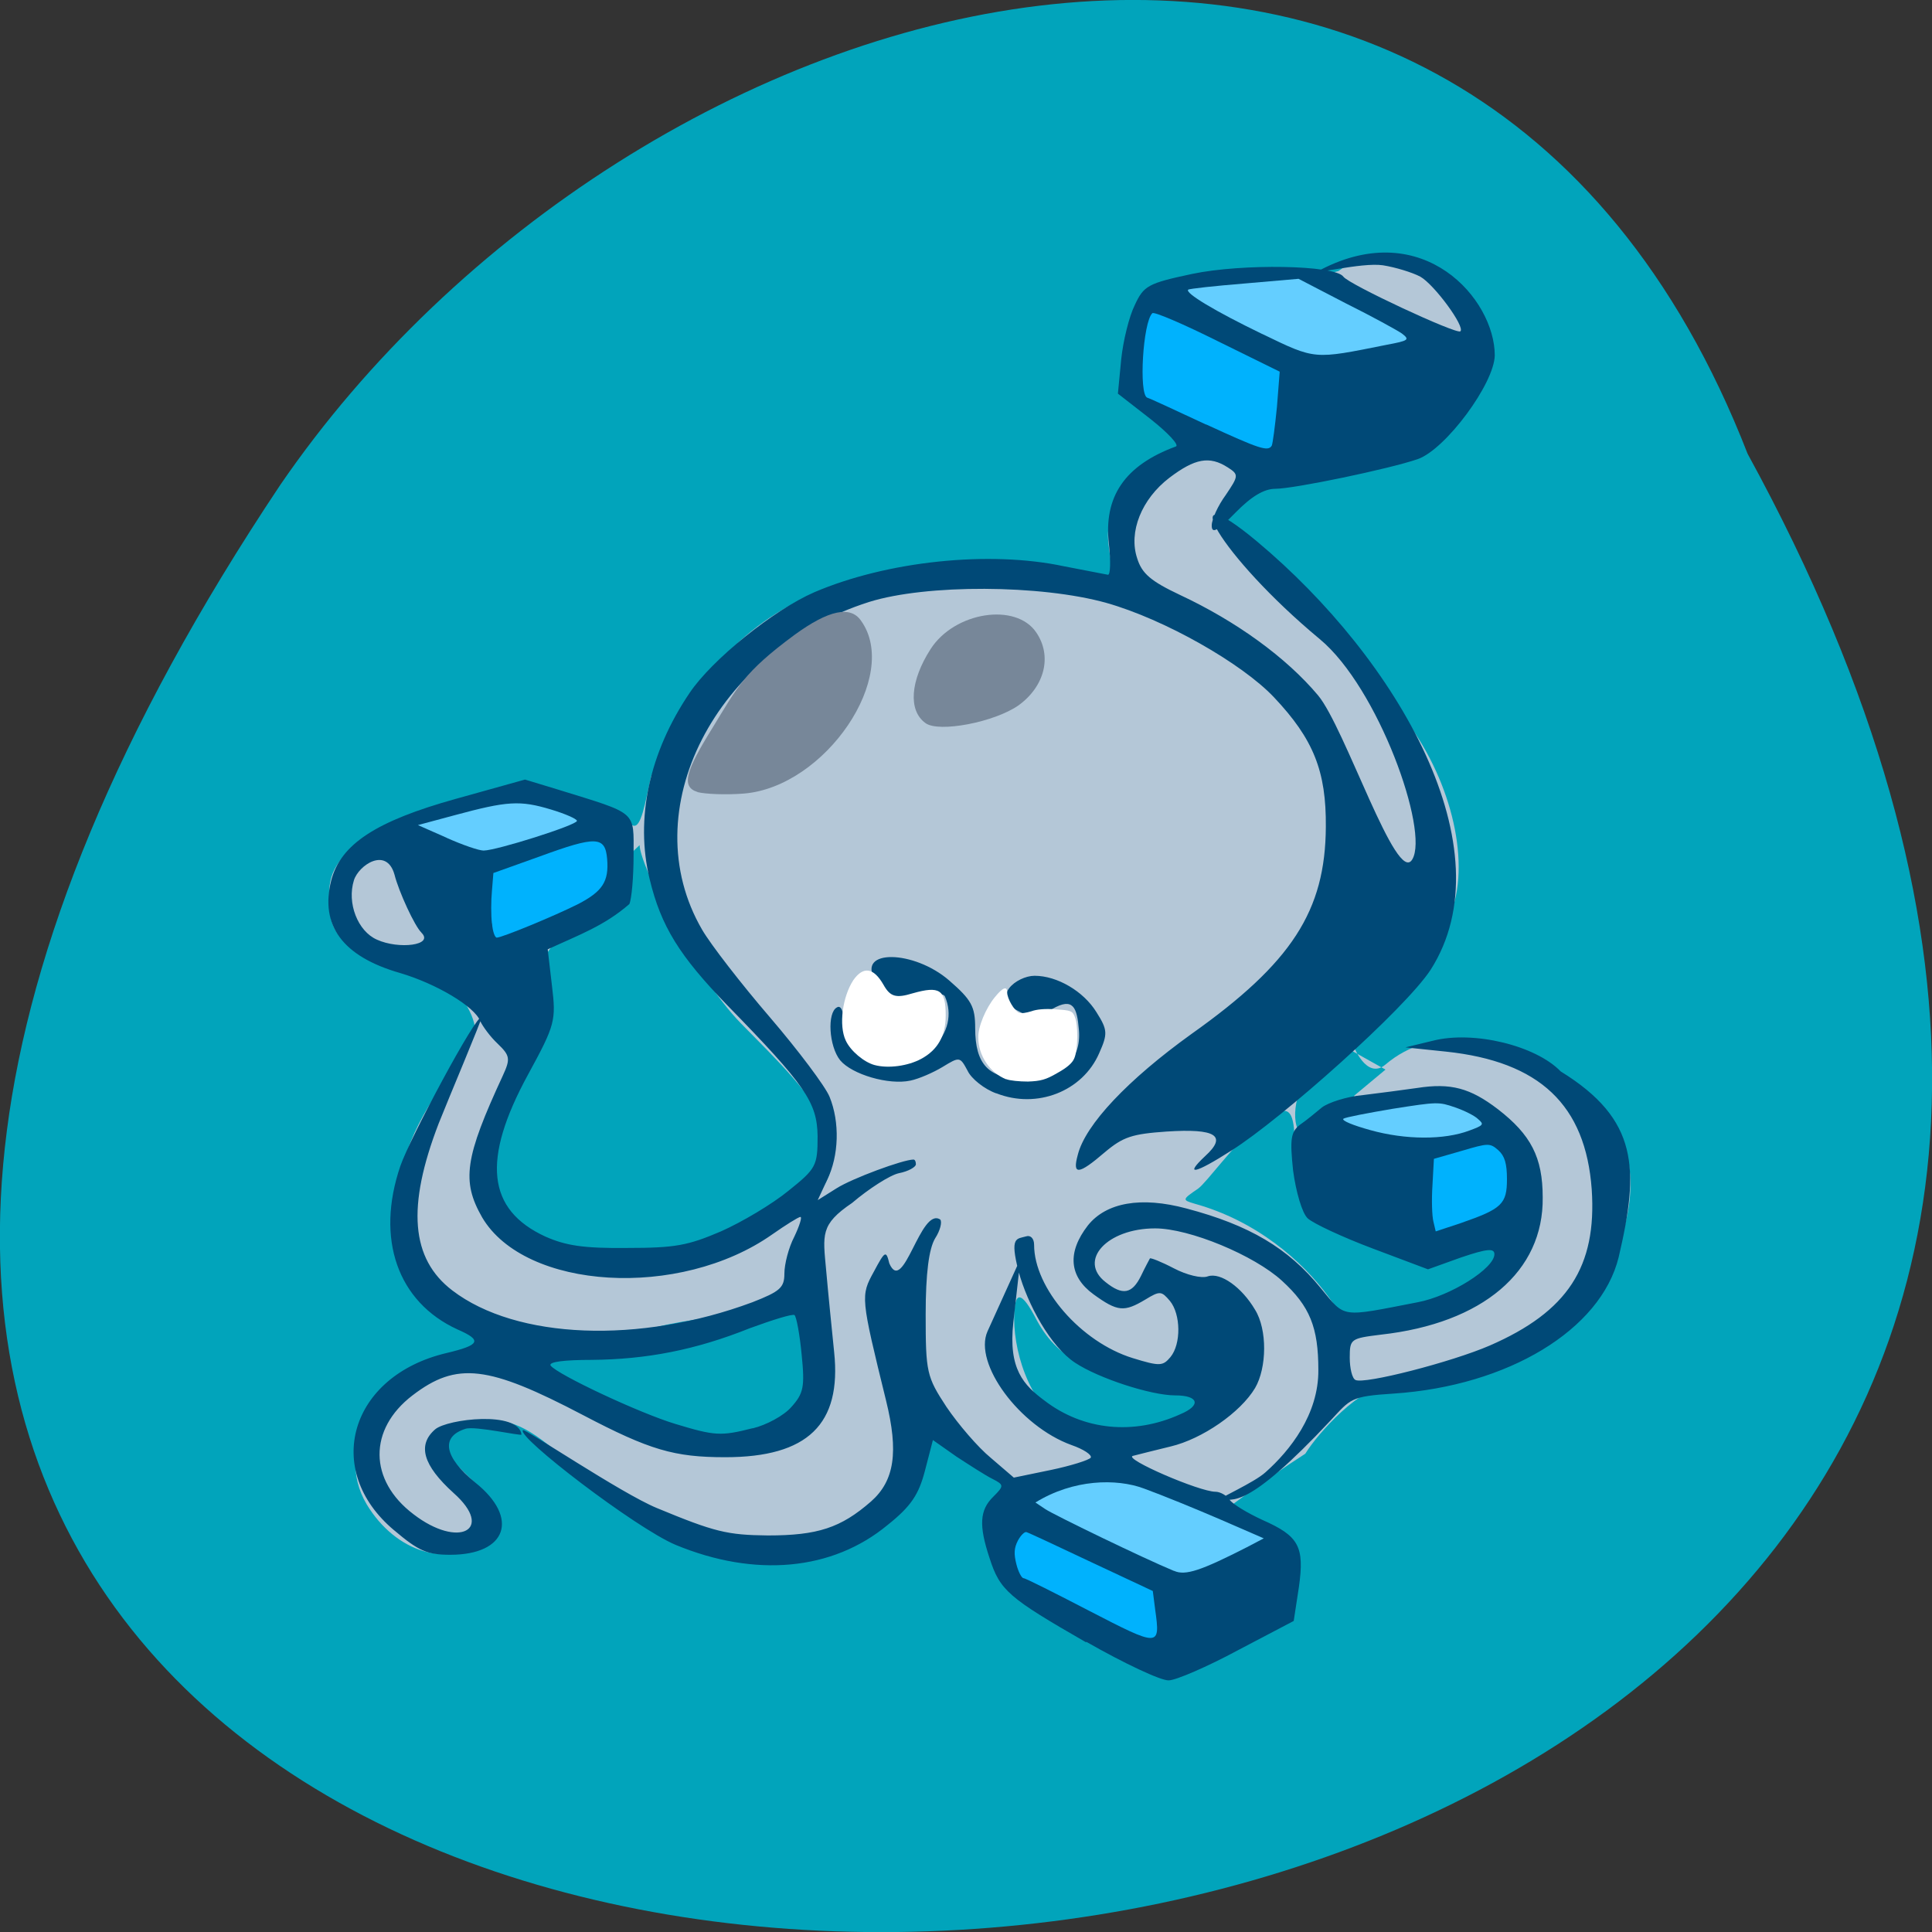 <svg xmlns="http://www.w3.org/2000/svg" viewBox="0 0 16 16"><rect x="0" y="0" width="16" height="16" fill="#333333" stroke="none"/><path d="m 14.473 3.758 c 8.703 15.902 -23.1 16.652 -12.152 0.258 c 2.891 -4.219 9.809 -6.277 12.152 -0.258" fill="#01a4bb"/><path d="m 8.199 12.133 c -0.102 -0.082 -0.426 -0.297 -0.445 -0.297 c -0.016 0 -0.133 0.238 -0.168 0.352 c -0.129 0.449 -0.512 0.734 -1.172 0.73 c -0.563 0 -0.969 -0.172 -1.527 -0.66 c -0.383 -0.332 -0.551 -0.484 -0.785 -0.492 c -0.219 -0.004 -0.449 0.066 -0.461 0.156 c 0.105 0.305 0.707 0.531 0.352 0.836 c -0.277 0.227 -0.715 0.102 -0.957 -0.301 c -0.277 -0.473 0.109 -0.969 0.691 -1.219 l 0.258 -0.109 l -0.242 -0.258 c -0.52 -0.559 -0.66 -1.145 0.023 -2.023 c 0.094 -0.117 0.168 -0.262 0.168 -0.32 c 0 -0.133 -0.176 -0.422 -0.371 -0.465 c -0.473 -0.098 -0.801 -0.215 -0.828 -0.496 c -0.031 -0.301 0.004 -0.387 0.242 -0.609 c 0.961 -0.527 1.344 -0.438 2.266 -0.121 c 0.066 0.023 0.098 -0.18 0.148 -0.402 c 0.676 -1.742 2.082 -1.93 3.766 -1.605 c 0.105 0.023 0.039 -0.129 0.02 -0.359 c -0.027 -0.313 0.32 -0.609 0.605 -0.773 c -0.086 -0.965 -0.109 -1.082 1.301 -1.453 c 0.285 -0.203 0.719 -0.195 0.988 0.16 c 0.715 1.207 -0.672 1.512 -1.516 1.551 c -0.164 0 -0.414 0.227 -0.414 0.367 c 0.004 0.164 0.059 0.285 0.645 0.801 c 0.324 0.289 0.668 0.613 0.762 0.723 c 0.406 0.465 0.617 1.145 0.5 1.613 c -0.141 0.547 -0.551 0.758 -0.844 1.184 c 0 0.012 0.113 0.305 0.27 0.172 c 0.391 -0.332 0.922 -0.227 1.414 0.055 c 0.938 0.469 0.66 1.52 0.109 2.059 c -0.367 0.359 -0.891 0.539 -1.48 0.539 c -0.242 0 -0.605 0.402 -0.707 0.57 c -1.438 0.926 -1.293 1.398 -2.609 0.098 m -1.727 -0.391 c 0.23 -0.086 0.332 -0.258 0.332 -0.547 c -0.004 -0.336 0.031 -0.543 -0.227 -0.43 c -0.359 0.156 -1.086 0.117 -1.473 0.348 l -0.637 0.184 l 0.637 0.438 c 0.336 0.23 0.699 0.25 0.883 0.254 c 0.082 0 0.383 -0.211 0.484 -0.246 m 3.219 0.063 l 0.203 -0.168 c 0.289 -0.121 -0.141 -0.148 -0.242 -0.164 c -0.578 -0.09 -0.875 -0.191 -1.066 -0.543 c -0.129 -0.25 -0.188 -0.254 -0.188 -0.012 c 0 0.313 0.156 0.777 0.477 0.902 c 0.273 0.109 0.602 0.16 0.816 -0.016 m 2.668 -1.129 c 0.195 -0.156 0.117 -0.492 -0.176 -0.383 c -0.195 0.07 -0.23 0.141 -0.672 -0.023 c -0.629 -0.238 -0.785 -0.188 -0.793 -0.637 c 0.02 -0.531 -0.051 -0.508 -0.32 -0.301 c -0.172 0.129 -0.402 0.453 -0.477 0.508 c -0.133 0.09 -0.133 0.094 -0.027 0.125 c 0.508 0.141 0.891 0.473 1.109 0.773 c 0.129 0.184 0.188 0.234 0.406 0.203 c 0.258 -0.145 0.719 -0.086 0.949 -0.266 m -6.152 -0.402 c 1.254 -0.559 0.523 -1.195 -0.074 -1.805 c -0.387 -0.398 -0.836 -1.316 -0.836 -1.473 c -0.129 0.129 -0.617 0.539 -0.598 0.707 c -0.457 0.383 -0.063 0.637 -0.418 1.25 c -0.348 0.816 -0.281 1.313 0.32 1.457 c 0.293 0.063 1.328 -0.027 1.605 -0.137 m 5.01 -1.203 l 0.258 -0.215 l -0.336 -0.188 c -0.234 -0.133 -0.688 0.781 -0.184 0.813 c 0.027 0 0.238 -0.262 0.262 -0.41" fill="#b4c7d7"/><path d="m 8.996 13.602 c -0.645 -0.371 -0.715 -0.43 -0.801 -0.699 c -0.09 -0.27 -0.082 -0.398 0.031 -0.508 c 0.09 -0.09 0.09 -0.098 -0.008 -0.148 c -0.055 -0.027 -0.188 -0.113 -0.297 -0.184 l -0.195 -0.137 l -0.066 0.254 c -0.051 0.195 -0.113 0.293 -0.309 0.449 c -0.457 0.379 -1.098 0.438 -1.758 0.164 c -0.332 -0.141 -1.32 -0.898 -1.262 -0.949 c 0.016 -0.016 0.813 0.523 1.109 0.645 c 0.48 0.199 0.582 0.223 0.918 0.227 c 0.414 0 0.605 -0.063 0.855 -0.281 c 0.195 -0.172 0.23 -0.41 0.125 -0.836 c -0.211 -0.859 -0.211 -0.867 -0.102 -1.066 c 0.094 -0.176 0.102 -0.18 0.129 -0.07 c 0.117 0.27 0.258 -0.473 0.422 -0.363 c 0.016 0.02 0 0.09 -0.043 0.156 c -0.051 0.086 -0.078 0.289 -0.078 0.629 c 0 0.48 0.008 0.516 0.172 0.766 c 0.098 0.145 0.262 0.336 0.367 0.422 l 0.191 0.164 l 0.305 -0.063 c 0.168 -0.035 0.316 -0.082 0.332 -0.102 c 0.012 -0.023 -0.059 -0.07 -0.16 -0.105 c -0.43 -0.156 -0.813 -0.676 -0.695 -0.941 l 0.273 -0.602 l -0.059 0.527 c -0.043 0.387 0.086 0.52 0.258 0.648 c 0.32 0.246 0.738 0.289 1.125 0.113 c 0.176 -0.074 0.152 -0.156 -0.043 -0.156 c -0.199 0 -0.633 -0.141 -0.828 -0.27 c -0.203 -0.133 -0.395 -0.484 -0.469 -0.758 c -0.074 -0.289 -0.016 -0.266 0.063 -0.289 c 0.035 -0.012 0.066 0.016 0.066 0.07 c 0 0.359 0.387 0.805 0.816 0.938 c 0.227 0.07 0.25 0.066 0.313 -0.008 c 0.09 -0.109 0.086 -0.355 -0.004 -0.465 c -0.07 -0.082 -0.082 -0.086 -0.203 -0.012 c -0.176 0.105 -0.23 0.102 -0.43 -0.043 c -0.203 -0.148 -0.219 -0.348 -0.047 -0.57 c 0.152 -0.191 0.441 -0.242 0.816 -0.141 c 0.52 0.137 0.844 0.328 1.113 0.66 c 0.207 0.25 0.156 0.242 0.801 0.117 c 0.273 -0.051 0.637 -0.281 0.637 -0.398 c 0 -0.051 -0.059 -0.047 -0.277 0.027 l -0.273 0.098 l -0.457 -0.172 c -0.25 -0.094 -0.492 -0.207 -0.539 -0.25 c -0.047 -0.043 -0.098 -0.223 -0.121 -0.395 c -0.027 -0.258 -0.02 -0.32 0.055 -0.379 c 0.051 -0.035 0.133 -0.102 0.184 -0.145 c 0.051 -0.039 0.203 -0.09 0.34 -0.102 c 0.133 -0.016 0.336 -0.043 0.449 -0.059 c 0.277 -0.043 0.438 0 0.668 0.176 c 0.273 0.211 0.371 0.398 0.371 0.73 c 0.008 0.613 -0.496 1.043 -1.34 1.137 c -0.25 0.031 -0.258 0.035 -0.258 0.191 c 0 0.086 0.02 0.172 0.047 0.184 c 0.07 0.039 0.797 -0.148 1.113 -0.285 c 0.645 -0.281 0.887 -0.652 0.844 -1.293 c -0.051 -0.699 -0.43 -1.059 -1.207 -1.141 l -0.336 -0.035 l 0.227 -0.055 c 0.336 -0.086 0.852 0.039 1.059 0.254 c 0.645 0.398 0.652 0.805 0.48 1.539 c -0.148 0.602 -0.918 1.066 -1.863 1.129 c -0.359 0.023 -0.355 0.043 -0.523 0.223 c -0.703 0.75 -0.813 0.652 -0.91 0.652 c -0.035 0 0.277 -0.137 0.371 -0.223 c 0.203 -0.18 0.441 -0.48 0.438 -0.848 c 0 -0.352 -0.07 -0.527 -0.301 -0.738 c -0.23 -0.211 -0.766 -0.434 -1.051 -0.434 c -0.398 0 -0.641 0.266 -0.41 0.445 c 0.141 0.113 0.219 0.098 0.293 -0.051 c 0.035 -0.074 0.07 -0.137 0.074 -0.145 c 0.004 -0.008 0.094 0.027 0.199 0.082 c 0.105 0.055 0.23 0.086 0.281 0.066 c 0.105 -0.035 0.281 0.09 0.391 0.277 c 0.102 0.164 0.098 0.48 0 0.648 c -0.121 0.203 -0.438 0.422 -0.699 0.484 c -0.125 0.031 -0.27 0.066 -0.313 0.078 c -0.082 0.023 0.551 0.297 0.684 0.297 c 0.039 0 0.094 0.031 0.117 0.066 c 0.023 0.035 0.145 0.109 0.273 0.168 c 0.301 0.133 0.348 0.219 0.301 0.555 l -0.043 0.281 l -0.461 0.242 c -0.254 0.137 -0.516 0.25 -0.574 0.25 c -0.063 0.004 -0.371 -0.141 -0.684 -0.32 m -5.73 -0.922 c -0.598 -0.5 -0.367 -1.281 0.434 -1.469 c 0.277 -0.066 0.297 -0.105 0.09 -0.195 c -0.496 -0.227 -0.68 -0.75 -0.473 -1.355 c 0.078 -0.227 0.633 -1.266 0.672 -1.23 c 0.008 0.008 -0.281 0.691 -0.355 0.879 c -0.266 0.691 -0.23 1.121 0.113 1.383 c 0.531 0.406 1.551 0.445 2.484 0.098 c 0.23 -0.09 0.266 -0.121 0.266 -0.238 c 0 -0.078 0.035 -0.215 0.082 -0.305 c 0.043 -0.09 0.066 -0.164 0.051 -0.164 c -0.016 0 -0.121 0.066 -0.234 0.145 c -0.766 0.539 -2.047 0.461 -2.402 -0.141 c -0.172 -0.301 -0.145 -0.492 0.172 -1.176 c 0.063 -0.137 0.059 -0.164 -0.043 -0.262 c -0.063 -0.059 -0.125 -0.145 -0.145 -0.188 c -0.047 -0.121 -0.363 -0.309 -0.664 -0.398 c -0.477 -0.137 -0.664 -0.395 -0.57 -0.766 c 0.078 -0.301 0.371 -0.492 1.031 -0.676 l 0.574 -0.16 l 0.27 0.082 c 0.668 0.207 0.629 0.172 0.629 0.543 c 0 0.184 -0.016 0.363 -0.035 0.406 c -0.207 0.18 -0.414 0.254 -0.676 0.375 l 0.035 0.301 c 0.035 0.289 0.027 0.324 -0.199 0.738 c -0.383 0.703 -0.34 1.117 0.145 1.34 c 0.168 0.074 0.313 0.098 0.676 0.094 c 0.398 0 0.504 -0.02 0.777 -0.137 c 0.176 -0.078 0.426 -0.227 0.559 -0.336 c 0.23 -0.184 0.242 -0.207 0.242 -0.453 c -0.004 -0.281 -0.102 -0.422 -0.746 -1.082 c -0.398 -0.41 -0.551 -0.656 -0.645 -1.047 c -0.121 -0.5 -0.004 -1.047 0.332 -1.543 c 0.184 -0.273 0.691 -0.684 1.031 -0.832 c 0.602 -0.258 1.449 -0.348 2.07 -0.215 c 0.18 0.035 0.344 0.066 0.363 0.07 c 0.02 0 0.023 -0.113 0.008 -0.25 c -0.047 -0.395 0.129 -0.656 0.555 -0.813 c 0.027 -0.012 -0.066 -0.113 -0.215 -0.23 l -0.266 -0.207 l 0.027 -0.281 c 0.016 -0.156 0.066 -0.359 0.113 -0.453 c 0.074 -0.16 0.109 -0.18 0.477 -0.258 c 0.41 -0.086 1.18 -0.074 1.25 0.023 c 0.043 0.063 0.938 0.48 0.969 0.453 c 0.043 -0.035 -0.215 -0.387 -0.332 -0.453 c -0.066 -0.035 -0.207 -0.078 -0.309 -0.094 c -0.18 -0.027 -0.617 0.09 -0.512 0.035 c 0.848 -0.438 1.438 0.246 1.438 0.711 c -0.004 0.234 -0.406 0.777 -0.637 0.859 c -0.238 0.082 -1.027 0.246 -1.18 0.246 c -0.094 0 -0.199 0.063 -0.332 0.199 c -0.148 0.152 -0.195 0.176 -0.195 0.105 c 0 -0.051 0.051 -0.164 0.117 -0.254 c 0.105 -0.156 0.109 -0.168 0.016 -0.227 c -0.152 -0.098 -0.273 -0.074 -0.484 0.086 c -0.23 0.176 -0.34 0.449 -0.266 0.668 c 0.039 0.125 0.113 0.188 0.352 0.301 c 0.469 0.219 0.883 0.52 1.145 0.832 c 0.223 0.266 0.652 1.582 0.781 1.359 c 0.141 -0.234 -0.281 -1.422 -0.766 -1.824 c -0.832 -0.691 -1.23 -1.402 -0.52 -0.809 c 1.172 0.98 2.074 2.551 1.438 3.547 c -0.211 0.324 -1.234 1.234 -1.648 1.496 c -0.305 0.195 -0.398 0.215 -0.219 0.047 c 0.184 -0.168 0.09 -0.23 -0.32 -0.203 c -0.285 0.02 -0.359 0.043 -0.512 0.172 c -0.219 0.188 -0.27 0.191 -0.223 0.02 c 0.063 -0.25 0.414 -0.621 0.941 -1 c 0.832 -0.59 1.109 -1.02 1.113 -1.715 c 0.004 -0.461 -0.102 -0.727 -0.43 -1.074 c -0.266 -0.281 -0.906 -0.645 -1.387 -0.781 c -0.543 -0.152 -1.492 -0.156 -1.965 -0.008 c -1.277 0.406 -1.957 1.73 -1.383 2.715 c 0.07 0.121 0.324 0.449 0.563 0.727 c 0.234 0.273 0.457 0.57 0.492 0.656 c 0.086 0.211 0.078 0.488 -0.02 0.688 l -0.078 0.168 l 0.156 -0.098 c 0.129 -0.082 0.551 -0.238 0.637 -0.238 c 0.012 0 0.02 0.016 0.02 0.039 c 0 0.023 -0.063 0.059 -0.141 0.074 c -0.074 0.016 -0.25 0.129 -0.387 0.246 c -0.266 0.18 -0.242 0.262 -0.215 0.559 c 0.016 0.184 0.047 0.488 0.066 0.676 c 0.063 0.598 -0.219 0.871 -0.902 0.871 c -0.422 0 -0.625 -0.059 -1.176 -0.348 c -0.789 -0.414 -1.047 -0.445 -1.414 -0.164 c -0.367 0.281 -0.363 0.703 0.008 0.984 c 0.375 0.289 0.676 0.129 0.332 -0.176 c -0.254 -0.23 -0.301 -0.398 -0.152 -0.527 c 0.102 -0.086 0.688 -0.156 0.715 0.043 c 0.004 0.016 -0.387 -0.074 -0.465 -0.047 c -0.207 0.066 -0.176 0.234 0.082 0.445 c 0.367 0.293 0.262 0.598 -0.207 0.598 c -0.191 0 -0.262 -0.031 -0.465 -0.203 m 2.969 -0.844 c 0.113 -0.027 0.258 -0.105 0.32 -0.176 c 0.102 -0.113 0.113 -0.168 0.086 -0.434 c -0.016 -0.168 -0.043 -0.313 -0.059 -0.328 c -0.016 -0.012 -0.18 0.039 -0.371 0.109 c -0.449 0.18 -0.855 0.258 -1.309 0.262 c -0.227 0 -0.359 0.016 -0.34 0.047 c 0.055 0.074 0.738 0.395 1.035 0.484 c 0.324 0.098 0.375 0.102 0.637 0.035 m -2.742 -4.105 c -0.055 -0.051 -0.188 -0.34 -0.223 -0.48 c -0.066 -0.234 -0.297 -0.078 -0.336 0.047 c -0.059 0.188 0.031 0.422 0.191 0.492 c 0.18 0.082 0.477 0.047 0.367 -0.059 m 4.762 1.332 c -0.098 -0.035 -0.207 -0.121 -0.238 -0.188 c -0.063 -0.117 -0.066 -0.117 -0.207 -0.031 c -0.078 0.047 -0.195 0.098 -0.266 0.113 c -0.18 0.039 -0.484 -0.051 -0.582 -0.168 c -0.094 -0.117 -0.109 -0.395 -0.027 -0.438 c 0.031 -0.02 0.055 0.027 0.055 0.109 c 0 0.348 0.477 0.496 0.742 0.227 c 0.125 -0.125 0.16 -0.281 0.098 -0.426 c -0.023 -0.051 -0.156 0.027 -0.289 0.043 c -0.145 0.023 -0.238 -0.098 -0.289 -0.18 c -0.156 -0.258 0.32 -0.25 0.613 0.004 c 0.184 0.16 0.215 0.215 0.215 0.395 c 0 0.301 0.113 0.418 0.398 0.418 c 0.316 0 0.484 -0.148 0.461 -0.406 c -0.016 -0.184 -0.047 -0.27 -0.219 -0.172 c -0.172 0.102 -0.191 0.063 -0.273 0.023 c -0.25 -0.121 -0.02 -0.297 0.125 -0.297 c 0.188 0 0.406 0.129 0.512 0.301 c 0.094 0.148 0.094 0.18 0.023 0.34 c -0.137 0.316 -0.516 0.465 -0.852 0.332" fill="#004977"/><g fill="#778799"><path d="m 5.777 6.559 c -0.141 -0.043 -0.094 -0.18 0.121 -0.527 c 0.211 -0.344 0.258 -0.461 0.68 -0.773 c 0.289 -0.211 0.465 -0.242 0.551 -0.121 c 0.332 0.457 -0.293 1.379 -0.969 1.434 c -0.152 0.012 -0.32 0.004 -0.383 -0.012"/><path d="m 7.664 5.988 c -0.145 -0.105 -0.125 -0.352 0.043 -0.613 c 0.199 -0.309 0.707 -0.387 0.875 -0.137 c 0.133 0.195 0.07 0.445 -0.145 0.602 c -0.199 0.141 -0.664 0.23 -0.773 0.148"/></g><g fill="#64ceff"><path d="m 3.699 6.938 l -0.238 -0.105 l 0.305 -0.082 c 0.434 -0.117 0.539 -0.125 0.797 -0.047 c 0.117 0.035 0.215 0.078 0.215 0.094 c 0 0.035 -0.668 0.246 -0.773 0.246 c -0.039 0 -0.176 -0.047 -0.305 -0.105"/><path d="m 10.453 2.766 c -0.395 -0.191 -0.641 -0.34 -0.613 -0.367 c 0.008 -0.008 0.219 -0.031 0.465 -0.051 l 0.449 -0.039 l 0.391 0.203 c 0.219 0.109 0.426 0.223 0.465 0.25 c 0.066 0.051 0.059 0.059 -0.129 0.094 c -0.605 0.121 -0.582 0.125 -1.027 -0.09"/><path d="m 11.348 9.359 c -0.141 -0.039 -0.238 -0.078 -0.223 -0.094 c 0.016 -0.012 0.199 -0.047 0.406 -0.082 c 0.375 -0.059 0.383 -0.059 0.52 -0.012 c 0.078 0.027 0.164 0.07 0.191 0.098 c 0.051 0.043 0.043 0.051 -0.074 0.094 c -0.207 0.078 -0.527 0.078 -0.82 -0.004"/><path d="m 9.723 13.01 c -0.254 -0.105 -0.996 -0.465 -1.066 -0.512 l -0.082 -0.055 c 0.316 -0.195 0.672 -0.199 0.895 -0.117 c 0.152 0.055 0.438 0.172 0.637 0.258 l 0.359 0.156 l -0.141 0.074 c -0.375 0.191 -0.508 0.238 -0.602 0.195"/></g><g fill="#00b2fd"><path d="m 9.02 13.34 c -0.285 -0.148 -0.527 -0.27 -0.543 -0.27 c -0.016 0 -0.043 -0.051 -0.059 -0.113 c -0.023 -0.09 -0.02 -0.137 0.012 -0.199 c 0.023 -0.043 0.055 -0.074 0.07 -0.07 c 0.016 0.004 0.258 0.117 0.539 0.25 l 0.508 0.238 l 0.02 0.156 c 0.043 0.309 0.035 0.309 -0.547 0.008"/><path d="m 4.074 7.648 c -0.008 -0.066 -0.008 -0.188 0 -0.27 l 0.012 -0.148 l 0.383 -0.137 c 0.469 -0.172 0.543 -0.168 0.559 0.02 c 0.016 0.188 -0.039 0.27 -0.242 0.375 c -0.195 0.098 -0.629 0.277 -0.672 0.277 c -0.016 0 -0.035 -0.055 -0.039 -0.117"/><path d="m 11.871 10.117 c -0.012 -0.047 -0.016 -0.18 -0.008 -0.301 l 0.012 -0.219 l 0.23 -0.066 c 0.223 -0.066 0.234 -0.066 0.305 -0.004 c 0.051 0.047 0.07 0.109 0.07 0.238 c 0 0.207 -0.043 0.246 -0.379 0.363 l -0.211 0.07"/><path d="m 9.988 3.516 c -0.242 -0.113 -0.461 -0.215 -0.488 -0.223 c -0.07 -0.031 -0.035 -0.625 0.043 -0.699 c 0.012 -0.016 0.258 0.09 0.539 0.23 l 0.516 0.254 l -0.023 0.293 c -0.016 0.16 -0.035 0.305 -0.043 0.32 c -0.031 0.051 -0.102 0.027 -0.543 -0.176"/></g><g fill="#fff"><path d="m 7.242 8.82 c -0.086 -0.023 -0.199 -0.117 -0.238 -0.203 c -0.059 -0.125 -0.027 -0.363 0.063 -0.5 c 0.082 -0.117 0.168 -0.105 0.25 0.039 c 0.055 0.098 0.102 0.113 0.242 0.07 c 0.223 -0.063 0.273 -0.031 0.273 0.184 c 0 0.168 -0.066 0.285 -0.203 0.359 c -0.109 0.059 -0.273 0.082 -0.387 0.051"/><path d="m 8.332 8.938 c -0.137 -0.055 -0.23 -0.199 -0.23 -0.344 c -0.004 -0.09 0.063 -0.246 0.137 -0.336 c 0.066 -0.082 0.102 -0.094 0.102 -0.039 c 0 0.051 0.059 0.152 0.098 0.168 c 0.02 0.008 0.063 0 0.102 -0.012 c 0.043 -0.016 0.113 -0.023 0.203 -0.016 c 0.121 0.008 0.137 0.012 0.156 0.059 c 0.031 0.066 0.027 0.281 -0.004 0.348 c -0.016 0.039 -0.063 0.078 -0.141 0.121 c -0.094 0.055 -0.137 0.066 -0.242 0.07 c -0.07 0 -0.152 -0.008 -0.18 -0.02"/></g></svg>